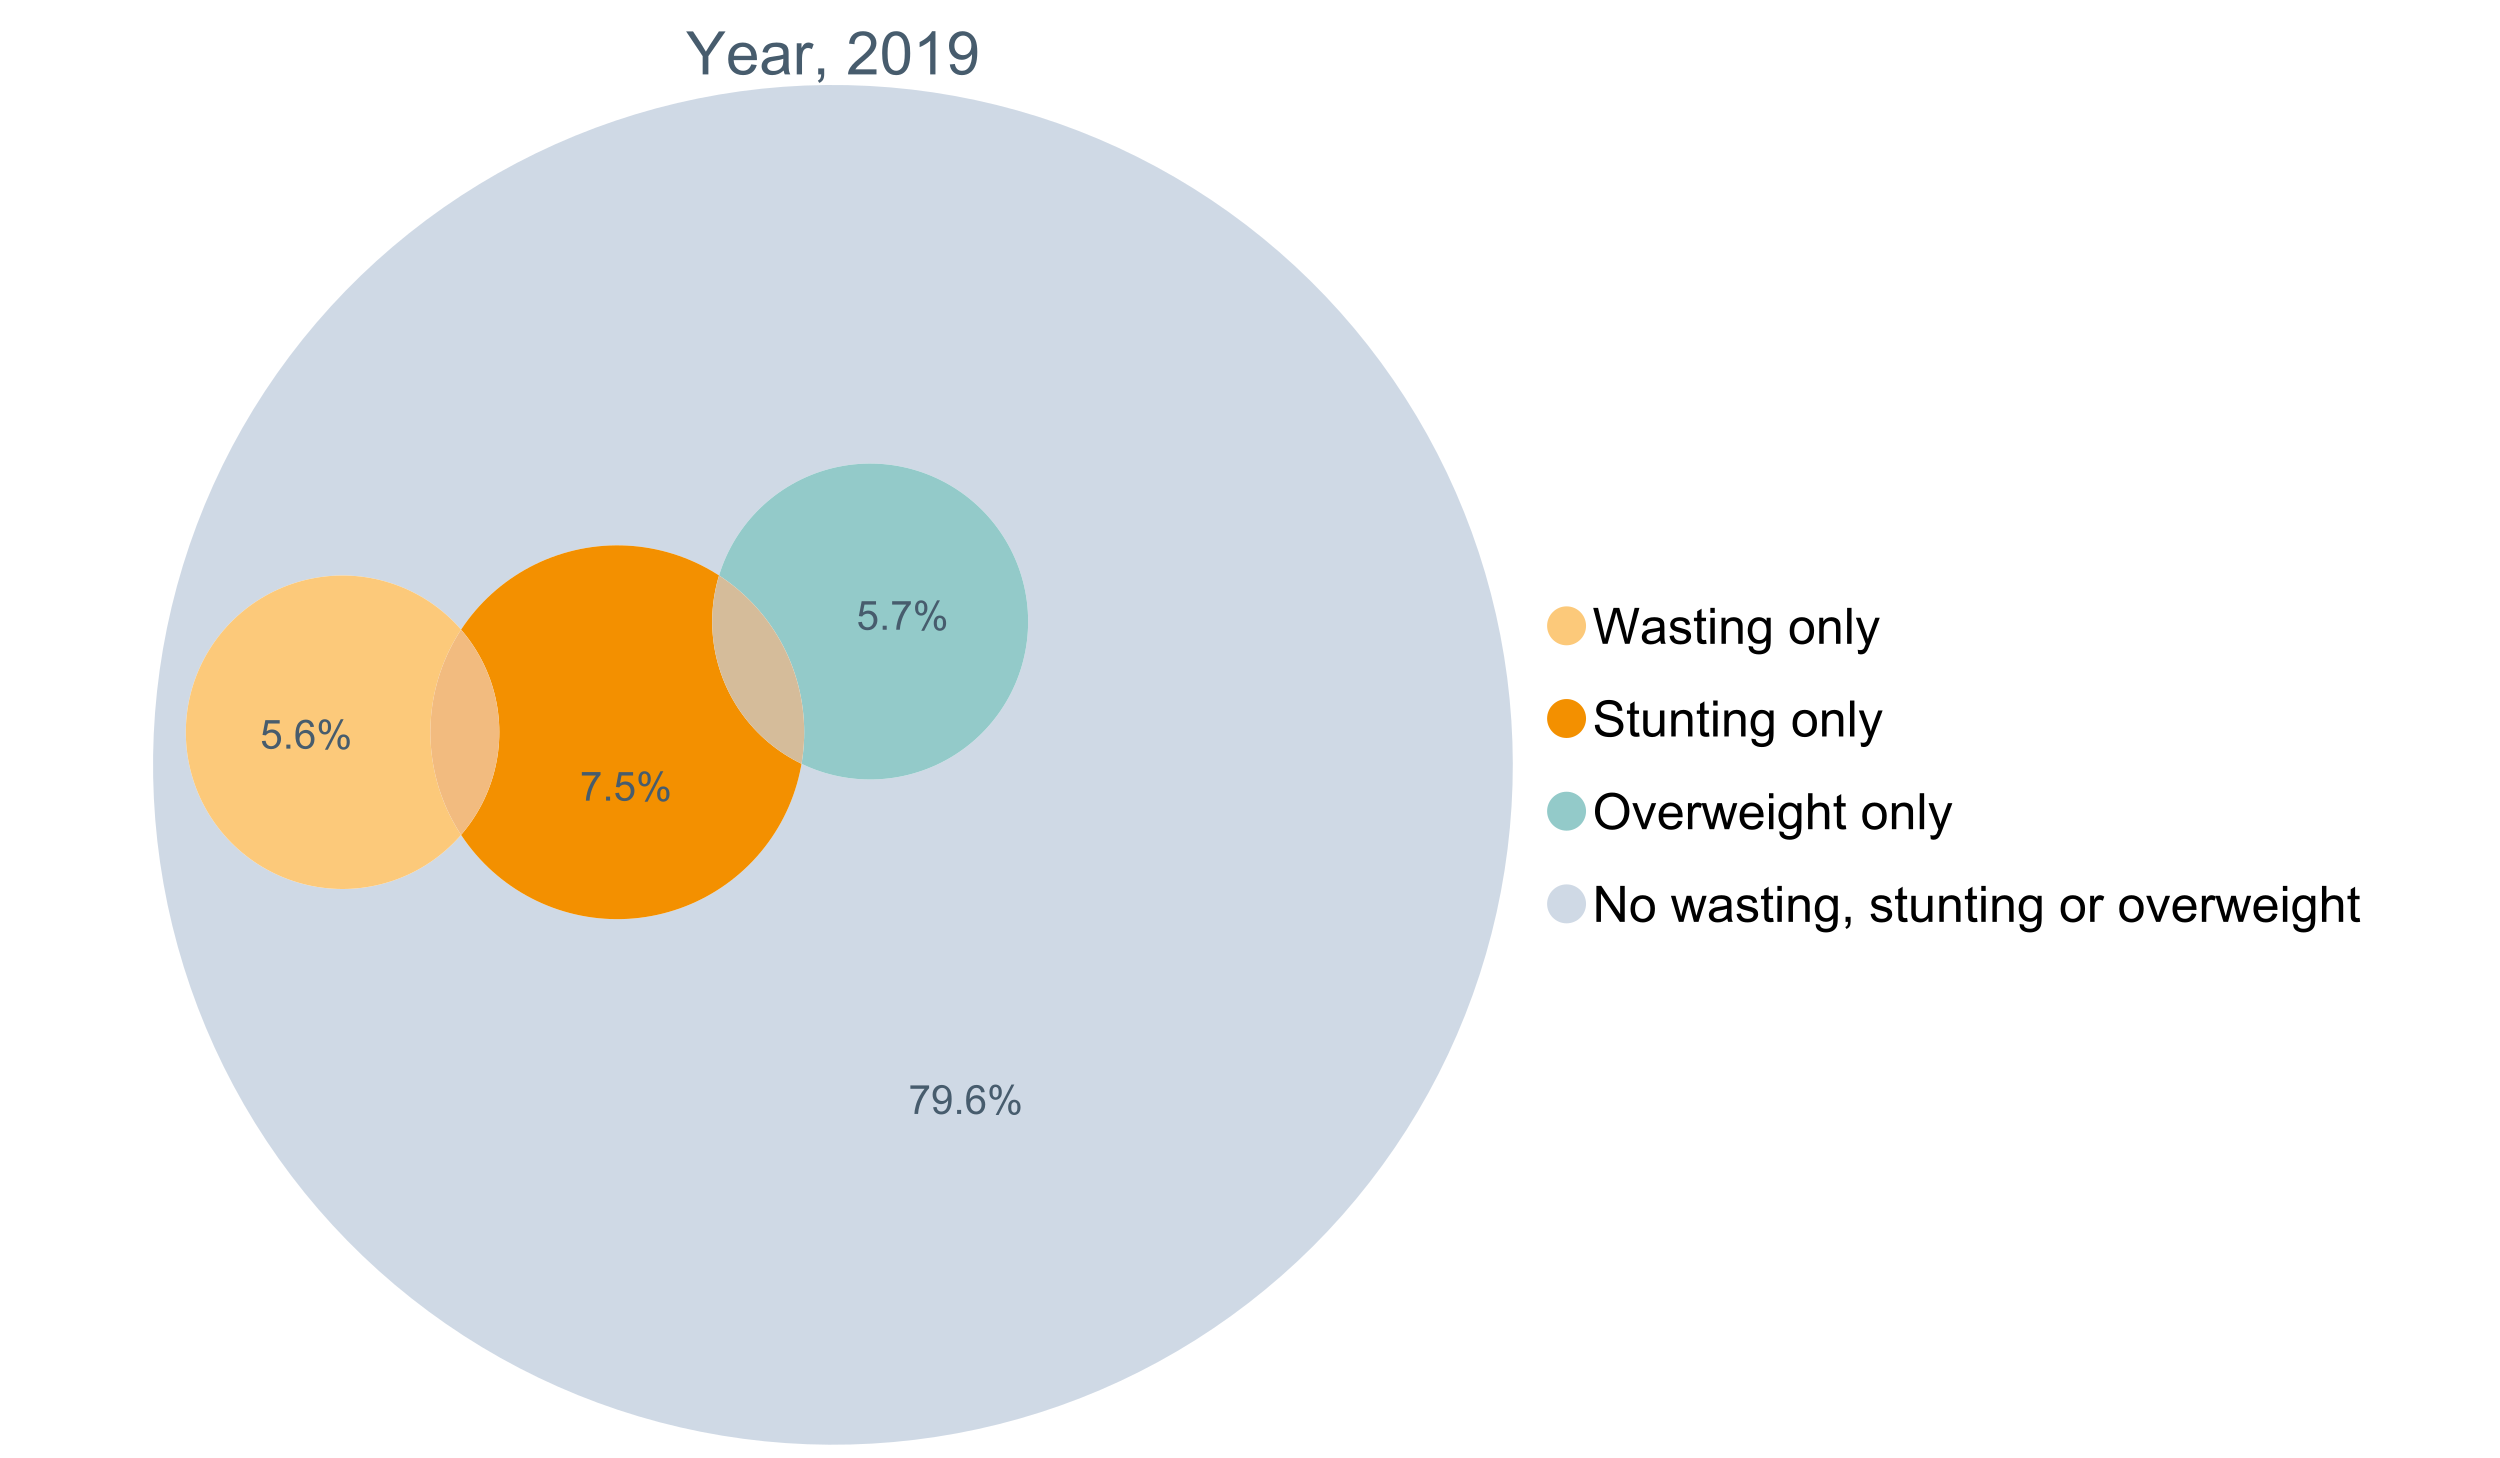 <?xml version="1.0" encoding="UTF-8"?>
<svg xmlns="http://www.w3.org/2000/svg" xmlns:xlink="http://www.w3.org/1999/xlink" width="1234.286pt" height="720pt" viewBox="0 0 1234.286 720" version="1.1">
<defs>
<g>
<symbol overflow="visible" id="glyph0-0">
<path style="stroke:none;" d="M 3.707 0 L 3.707 -18.543 L 18.543 -18.543 L 18.543 0 Z M 4.172 -0.465 L 18.078 -0.465 L 18.078 -18.078 L 4.172 -18.078 Z M 4.172 -0.465 "/>
</symbol>
<symbol overflow="visible" id="glyph0-1">
<path style="stroke:none;" d="M 8.27 0 L 8.27 -8.996 L 0.086 -21.234 L 3.504 -21.234 L 7.691 -14.832 C 8.461 -13.633 9.18 -12.438 9.852 -11.242 C 10.484 -12.348 11.258 -13.598 12.168 -14.992 L 16.281 -21.234 L 19.555 -21.234 L 11.082 -8.996 L 11.082 0 Z M 8.27 0 "/>
</symbol>
<symbol overflow="visible" id="glyph0-2">
<path style="stroke:none;" d="M 12.488 -4.953 L 15.18 -4.621 C 14.754 -3.043 13.969 -1.82 12.82 -0.953 C 11.672 -0.086 10.203 0.344 8.418 0.348 C 6.164 0.344 4.379 -0.344 3.062 -1.73 C 1.742 -3.113 1.082 -5.059 1.086 -7.562 C 1.082 -10.148 1.75 -12.156 3.086 -13.586 C 4.418 -15.012 6.145 -15.727 8.27 -15.73 C 10.324 -15.727 12.008 -15.027 13.312 -13.629 C 14.617 -12.23 15.27 -10.262 15.27 -7.723 C 15.27 -7.566 15.262 -7.332 15.254 -7.027 L 3.781 -7.027 C 3.875 -5.332 4.355 -4.039 5.215 -3.145 C 6.074 -2.242 7.145 -1.793 8.43 -1.797 C 9.383 -1.793 10.199 -2.043 10.879 -2.551 C 11.555 -3.051 12.09 -3.852 12.488 -4.953 Z M 3.926 -9.168 L 12.516 -9.168 C 12.398 -10.461 12.07 -11.434 11.531 -12.082 C 10.699 -13.082 9.621 -13.582 8.301 -13.586 C 7.102 -13.582 6.094 -13.18 5.277 -12.383 C 4.461 -11.578 4.012 -10.508 3.926 -9.168 Z M 3.926 -9.168 "/>
</symbol>
<symbol overflow="visible" id="glyph0-3">
<path style="stroke:none;" d="M 11.992 -1.898 C 11.027 -1.078 10.098 -0.496 9.207 -0.16 C 8.309 0.18 7.352 0.344 6.332 0.348 C 4.641 0.344 3.34 -0.066 2.434 -0.891 C 1.52 -1.715 1.066 -2.77 1.07 -4.055 C 1.066 -4.809 1.238 -5.496 1.586 -6.121 C 1.926 -6.742 2.375 -7.242 2.934 -7.617 C 3.484 -7.992 4.109 -8.277 4.809 -8.473 C 5.32 -8.605 6.094 -8.734 7.125 -8.867 C 9.23 -9.113 10.781 -9.414 11.777 -9.762 C 11.785 -10.121 11.789 -10.348 11.793 -10.445 C 11.789 -11.504 11.543 -12.25 11.051 -12.688 C 10.387 -13.273 9.395 -13.57 8.082 -13.574 C 6.852 -13.57 5.949 -13.355 5.367 -12.93 C 4.781 -12.496 4.348 -11.734 4.07 -10.648 L 1.52 -10.996 C 1.746 -12.086 2.129 -12.965 2.664 -13.637 C 3.191 -14.305 3.961 -14.824 4.969 -15.188 C 5.973 -15.547 7.137 -15.727 8.461 -15.73 C 9.773 -15.727 10.84 -15.57 11.66 -15.266 C 12.48 -14.953 13.082 -14.566 13.469 -14.102 C 13.855 -13.629 14.125 -13.039 14.281 -12.328 C 14.367 -11.883 14.414 -11.078 14.414 -9.922 L 14.414 -6.445 C 14.414 -4.02 14.469 -2.484 14.578 -1.844 C 14.688 -1.199 14.906 -0.586 15.238 0 L 12.516 0 C 12.242 -0.539 12.066 -1.172 11.992 -1.898 Z M 11.777 -7.723 C 10.828 -7.332 9.406 -7 7.52 -6.734 C 6.441 -6.578 5.684 -6.406 5.242 -6.215 C 4.797 -6.02 4.453 -5.738 4.215 -5.367 C 3.969 -4.992 3.848 -4.578 3.852 -4.129 C 3.848 -3.43 4.113 -2.852 4.641 -2.391 C 5.168 -1.926 5.938 -1.691 6.953 -1.695 C 7.957 -1.691 8.852 -1.91 9.633 -2.352 C 10.414 -2.789 10.988 -3.391 11.355 -4.156 C 11.637 -4.742 11.777 -5.613 11.777 -6.766 Z M 11.777 -7.723 "/>
</symbol>
<symbol overflow="visible" id="glyph0-4">
<path style="stroke:none;" d="M 1.926 0 L 1.926 -15.383 L 4.273 -15.383 L 4.273 -13.051 C 4.867 -14.137 5.422 -14.855 5.93 -15.207 C 6.438 -15.551 6.996 -15.727 7.605 -15.73 C 8.48 -15.727 9.371 -15.445 10.285 -14.891 L 9.387 -12.473 C 8.746 -12.848 8.109 -13.035 7.477 -13.039 C 6.906 -13.035 6.391 -12.863 5.938 -12.523 C 5.48 -12.176 5.16 -11.703 4.969 -11.098 C 4.68 -10.168 4.535 -9.152 4.535 -8.055 L 4.535 0 Z M 1.926 0 "/>
</symbol>
<symbol overflow="visible" id="glyph0-5">
<path style="stroke:none;" d="M 2.637 0 L 2.637 -2.969 L 5.605 -2.969 L 5.605 0 C 5.602 1.09 5.406 1.969 5.023 2.641 C 4.633 3.309 4.023 3.828 3.188 4.199 L 2.461 3.086 C 3.012 2.84 3.418 2.484 3.68 2.02 C 3.938 1.547 4.082 0.875 4.113 0 Z M 2.637 0 "/>
</symbol>
<symbol overflow="visible" id="glyph0-6">
<path style="stroke:none;" d=""/>
</symbol>
<symbol overflow="visible" id="glyph0-7">
<path style="stroke:none;" d="M 14.934 -2.508 L 14.934 0 L 0.898 0 C 0.875 -0.625 0.977 -1.227 1.203 -1.812 C 1.555 -2.766 2.129 -3.707 2.918 -4.637 C 3.703 -5.559 4.84 -6.633 6.332 -7.852 C 8.637 -9.742 10.195 -11.238 11.008 -12.348 C 11.816 -13.449 12.223 -14.496 12.227 -15.484 C 12.223 -16.516 11.852 -17.387 11.117 -18.098 C 10.375 -18.805 9.414 -19.16 8.227 -19.164 C 6.969 -19.16 5.965 -18.785 5.215 -18.035 C 4.461 -17.281 4.078 -16.238 4.07 -14.906 L 1.391 -15.18 C 1.57 -17.176 2.262 -18.699 3.461 -19.75 C 4.656 -20.797 6.266 -21.32 8.285 -21.324 C 10.324 -21.32 11.938 -20.758 13.125 -19.629 C 14.312 -18.496 14.906 -17.094 14.906 -15.426 C 14.906 -14.574 14.73 -13.738 14.383 -12.922 C 14.035 -12.098 13.457 -11.234 12.652 -10.328 C 11.844 -9.418 10.504 -8.172 8.633 -6.59 C 7.062 -5.273 6.059 -4.383 5.617 -3.918 C 5.172 -3.445 4.805 -2.977 4.52 -2.508 Z M 14.934 -2.508 "/>
</symbol>
<symbol overflow="visible" id="glyph0-8">
<path style="stroke:none;" d="M 1.23 -10.473 C 1.23 -12.98 1.488 -15.004 2.004 -16.535 C 2.52 -18.066 3.285 -19.246 4.309 -20.078 C 5.324 -20.906 6.609 -21.32 8.156 -21.324 C 9.293 -21.32 10.289 -21.09 11.152 -20.633 C 12.008 -20.172 12.719 -19.512 13.281 -18.648 C 13.84 -17.785 14.281 -16.734 14.602 -15.492 C 14.918 -14.25 15.074 -12.574 15.078 -10.473 C 15.074 -7.977 14.82 -5.965 14.309 -4.438 C 13.797 -2.906 13.031 -1.727 12.016 -0.891 C 10.996 -0.055 9.711 0.363 8.156 0.363 C 6.109 0.363 4.5 -0.371 3.332 -1.84 C 1.93 -3.605 1.23 -6.48 1.23 -10.473 Z M 3.91 -10.473 C 3.906 -6.98 4.316 -4.66 5.133 -3.512 C 5.949 -2.355 6.957 -1.781 8.156 -1.781 C 9.352 -1.781 10.355 -2.359 11.176 -3.52 C 11.988 -4.676 12.398 -6.992 12.398 -10.473 C 12.398 -13.965 11.988 -16.289 11.176 -17.441 C 10.355 -18.586 9.34 -19.16 8.125 -19.164 C 6.926 -19.16 5.969 -18.652 5.258 -17.645 C 4.355 -16.348 3.906 -13.957 3.91 -10.473 Z M 3.91 -10.473 "/>
</symbol>
<symbol overflow="visible" id="glyph0-9">
<path style="stroke:none;" d="M 11.051 0 L 8.445 0 L 8.445 -16.613 C 7.812 -16.012 6.988 -15.414 5.973 -14.82 C 4.949 -14.219 4.035 -13.77 3.23 -13.473 L 3.23 -15.992 C 4.684 -16.672 5.961 -17.504 7.055 -18.48 C 8.145 -19.457 8.914 -20.402 9.371 -21.324 L 11.051 -21.324 Z M 11.051 0 "/>
</symbol>
<symbol overflow="visible" id="glyph0-10">
<path style="stroke:none;" d="M 1.621 -4.91 L 4.129 -5.141 C 4.336 -3.961 4.742 -3.109 5.344 -2.578 C 5.941 -2.047 6.707 -1.781 7.648 -1.781 C 8.445 -1.781 9.148 -1.965 9.754 -2.332 C 10.355 -2.699 10.852 -3.188 11.238 -3.801 C 11.625 -4.414 11.949 -5.242 12.211 -6.285 C 12.469 -7.328 12.598 -8.391 12.602 -9.473 C 12.598 -9.586 12.594 -9.762 12.59 -9.996 C 12.062 -9.164 11.348 -8.488 10.449 -7.973 C 9.543 -7.453 8.566 -7.195 7.52 -7.199 C 5.758 -7.195 4.27 -7.832 3.055 -9.109 C 1.836 -10.383 1.23 -12.062 1.23 -14.152 C 1.23 -16.301 1.863 -18.035 3.133 -19.352 C 4.402 -20.664 5.996 -21.32 7.91 -21.324 C 9.289 -21.32 10.551 -20.949 11.695 -20.207 C 12.84 -19.461 13.707 -18.402 14.305 -17.027 C 14.895 -15.652 15.191 -13.66 15.195 -11.051 C 15.191 -8.336 14.898 -6.176 14.312 -4.57 C 13.723 -2.961 12.848 -1.734 11.684 -0.898 C 10.52 -0.055 9.152 0.363 7.59 0.363 C 5.926 0.363 4.57 -0.098 3.52 -1.02 C 2.465 -1.941 1.832 -3.238 1.621 -4.91 Z M 12.297 -14.281 C 12.293 -15.773 11.895 -16.961 11.102 -17.844 C 10.301 -18.719 9.344 -19.16 8.227 -19.164 C 7.066 -19.16 6.055 -18.688 5.199 -17.742 C 4.336 -16.797 3.906 -15.57 3.91 -14.066 C 3.906 -12.711 4.316 -11.613 5.133 -10.77 C 5.949 -9.926 6.957 -9.504 8.156 -9.504 C 9.359 -9.504 10.348 -9.926 11.129 -10.77 C 11.902 -11.613 12.293 -12.781 12.297 -14.281 Z M 12.297 -14.281 "/>
</symbol>
<symbol overflow="visible" id="glyph1-0">
<path style="stroke:none;" d="M 3.102 0 L 3.102 -15.504 L 15.504 -15.504 L 15.504 0 Z M 3.488 -0.387 L 15.117 -0.387 L 15.117 -15.117 L 3.488 -15.117 Z M 3.488 -0.387 "/>
</symbol>
<symbol overflow="visible" id="glyph1-1">
<path style="stroke:none;" d="M 5.016 0 L 0.305 -17.758 L 2.715 -17.758 L 5.414 -6.117 C 5.703 -4.898 5.953 -3.688 6.164 -2.484 C 6.617 -4.379 6.883 -5.473 6.965 -5.766 L 10.344 -17.758 L 13.18 -17.758 L 15.723 -8.77 C 16.355 -6.539 16.816 -4.445 17.102 -2.484 C 17.324 -3.605 17.621 -4.891 17.988 -6.348 L 20.773 -17.758 L 23.133 -17.758 L 18.266 0 L 16 0 L 12.258 -13.527 C 11.941 -14.656 11.754 -15.352 11.699 -15.613 C 11.512 -14.797 11.34 -14.102 11.18 -13.527 L 7.414 0 Z M 5.016 0 "/>
</symbol>
<symbol overflow="visible" id="glyph1-2">
<path style="stroke:none;" d="M 10.027 -1.586 C 9.215 -0.898 8.438 -0.414 7.695 -0.133 C 6.945 0.148 6.145 0.285 5.293 0.289 C 3.875 0.285 2.789 -0.055 2.031 -0.746 C 1.27 -1.434 0.891 -2.316 0.895 -3.391 C 0.891 -4.02 1.035 -4.594 1.324 -5.117 C 1.613 -5.633 1.988 -6.051 2.453 -6.371 C 2.914 -6.684 3.438 -6.922 4.02 -7.086 C 4.449 -7.195 5.094 -7.305 5.961 -7.414 C 7.715 -7.617 9.012 -7.867 9.848 -8.164 C 9.852 -8.461 9.855 -8.652 9.859 -8.734 C 9.855 -9.621 9.648 -10.246 9.242 -10.609 C 8.68 -11.098 7.852 -11.344 6.758 -11.348 C 5.727 -11.344 4.969 -11.164 4.484 -10.809 C 3.992 -10.445 3.633 -9.809 3.402 -8.902 L 1.273 -9.191 C 1.461 -10.102 1.781 -10.84 2.227 -11.402 C 2.672 -11.965 3.312 -12.395 4.152 -12.699 C 4.992 -12.996 5.965 -13.148 7.074 -13.152 C 8.168 -13.148 9.062 -13.02 9.75 -12.766 C 10.438 -12.504 10.941 -12.18 11.266 -11.789 C 11.586 -11.398 11.812 -10.902 11.941 -10.309 C 12.012 -9.934 12.047 -9.266 12.051 -8.297 L 12.051 -5.391 C 12.047 -3.363 12.094 -2.078 12.191 -1.543 C 12.281 -1.004 12.465 -0.492 12.742 0 L 10.465 0 C 10.238 -0.453 10.09 -0.98 10.027 -1.586 Z M 9.848 -6.457 C 9.055 -6.133 7.867 -5.855 6.285 -5.633 C 5.387 -5.5 4.754 -5.355 4.383 -5.195 C 4.012 -5.031 3.723 -4.793 3.523 -4.484 C 3.32 -4.172 3.223 -3.828 3.223 -3.453 C 3.223 -2.867 3.441 -2.383 3.883 -1.996 C 4.32 -1.609 4.965 -1.418 5.812 -1.418 C 6.652 -1.418 7.398 -1.602 8.055 -1.969 C 8.707 -2.336 9.188 -2.836 9.496 -3.477 C 9.727 -3.965 9.844 -4.691 9.848 -5.656 Z M 9.848 -6.457 "/>
</symbol>
<symbol overflow="visible" id="glyph1-3">
<path style="stroke:none;" d="M 0.762 -3.84 L 2.918 -4.18 C 3.039 -3.312 3.375 -2.652 3.93 -2.191 C 4.48 -1.73 5.254 -1.5 6.25 -1.5 C 7.246 -1.5 7.988 -1.703 8.477 -2.113 C 8.961 -2.52 9.203 -3 9.207 -3.551 C 9.203 -4.043 8.988 -4.43 8.562 -4.711 C 8.258 -4.906 7.516 -5.152 6.336 -5.449 C 4.734 -5.852 3.625 -6.199 3.008 -6.496 C 2.387 -6.789 1.918 -7.199 1.602 -7.723 C 1.281 -8.242 1.125 -8.816 1.125 -9.449 C 1.125 -10.02 1.254 -10.551 1.52 -11.039 C 1.777 -11.527 2.137 -11.934 2.594 -12.258 C 2.93 -12.508 3.391 -12.719 3.977 -12.891 C 4.559 -13.062 5.188 -13.148 5.863 -13.152 C 6.867 -13.148 7.754 -13.004 8.52 -12.715 C 9.281 -12.426 9.844 -12.031 10.207 -11.535 C 10.57 -11.039 10.82 -10.375 10.961 -9.543 L 8.828 -9.254 C 8.73 -9.91 8.449 -10.426 7.988 -10.801 C 7.52 -11.168 6.863 -11.355 6.02 -11.359 C 5.016 -11.355 4.301 -11.191 3.875 -10.863 C 3.445 -10.531 3.234 -10.145 3.234 -9.703 C 3.234 -9.418 3.32 -9.16 3.5 -8.938 C 3.672 -8.699 3.953 -8.508 4.336 -8.355 C 4.555 -8.273 5.195 -8.086 6.262 -7.801 C 7.801 -7.387 8.875 -7.051 9.488 -6.789 C 10.094 -6.523 10.574 -6.141 10.922 -5.645 C 11.27 -5.141 11.441 -4.52 11.445 -3.777 C 11.441 -3.047 11.23 -2.363 10.809 -1.723 C 10.383 -1.082 9.773 -0.586 8.977 -0.234 C 8.176 0.113 7.27 0.285 6.262 0.289 C 4.586 0.285 3.312 -0.059 2.438 -0.75 C 1.562 -1.445 1.004 -2.473 0.762 -3.84 Z M 0.762 -3.84 "/>
</symbol>
<symbol overflow="visible" id="glyph1-4">
<path style="stroke:none;" d="M 6.395 -1.949 L 6.711 -0.023 C 6.094 0.102 5.547 0.164 5.062 0.168 C 4.27 0.164 3.652 0.043 3.219 -0.207 C 2.781 -0.453 2.477 -0.781 2.301 -1.191 C 2.121 -1.598 2.031 -2.457 2.035 -3.766 L 2.035 -11.168 L 0.438 -11.168 L 0.438 -12.863 L 2.035 -12.863 L 2.035 -16.047 L 4.203 -17.355 L 4.203 -12.863 L 6.395 -12.863 L 6.395 -11.168 L 4.203 -11.168 L 4.203 -3.645 C 4.199 -3.023 4.238 -2.621 4.316 -2.445 C 4.391 -2.266 4.516 -2.125 4.691 -2.023 C 4.863 -1.914 5.113 -1.863 5.438 -1.867 C 5.68 -1.863 5.996 -1.891 6.395 -1.949 Z M 6.395 -1.949 "/>
</symbol>
<symbol overflow="visible" id="glyph1-5">
<path style="stroke:none;" d="M 1.648 -15.25 L 1.648 -17.758 L 3.828 -17.758 L 3.828 -15.25 Z M 1.648 0 L 1.648 -12.863 L 3.828 -12.863 L 3.828 0 Z M 1.648 0 "/>
</symbol>
<symbol overflow="visible" id="glyph1-6">
<path style="stroke:none;" d="M 1.637 0 L 1.637 -12.863 L 3.598 -12.863 L 3.598 -11.035 C 4.543 -12.441 5.906 -13.148 7.691 -13.152 C 8.465 -13.148 9.176 -13.008 9.828 -12.734 C 10.477 -12.453 10.965 -12.09 11.289 -11.637 C 11.609 -11.184 11.836 -10.645 11.965 -10.027 C 12.043 -9.621 12.082 -8.918 12.086 -7.91 L 12.086 0 L 9.906 0 L 9.906 -7.824 C 9.902 -8.707 9.816 -9.371 9.652 -9.816 C 9.48 -10.254 9.18 -10.605 8.75 -10.871 C 8.312 -11.129 7.809 -11.262 7.23 -11.266 C 6.301 -11.262 5.5 -10.965 4.828 -10.379 C 4.152 -9.785 3.812 -8.668 3.816 -7.023 L 3.816 0 Z M 1.637 0 "/>
</symbol>
<symbol overflow="visible" id="glyph1-7">
<path style="stroke:none;" d="M 1.234 1.066 L 3.355 1.379 C 3.441 2.031 3.688 2.508 4.094 2.809 C 4.633 3.207 5.371 3.41 6.309 3.414 C 7.316 3.41 8.098 3.207 8.648 2.809 C 9.195 2.402 9.566 1.84 9.762 1.113 C 9.875 0.668 9.926 -0.262 9.918 -1.684 C 8.965 -0.559 7.777 0 6.359 0 C 4.586 0 3.219 -0.637 2.254 -1.914 C 1.281 -3.188 0.797 -4.719 0.801 -6.504 C 0.797 -7.73 1.02 -8.859 1.465 -9.898 C 1.91 -10.934 2.555 -11.738 3.398 -12.305 C 4.242 -12.867 5.23 -13.148 6.371 -13.152 C 7.887 -13.148 9.141 -12.535 10.125 -11.312 L 10.125 -12.863 L 12.137 -12.863 L 12.137 -1.742 C 12.133 0.258 11.93 1.672 11.523 2.512 C 11.113 3.344 10.469 4.004 9.586 4.492 C 8.703 4.973 7.613 5.215 6.324 5.219 C 4.785 5.215 3.547 4.871 2.602 4.184 C 1.656 3.492 1.199 2.453 1.234 1.066 Z M 3.039 -6.66 C 3.035 -4.969 3.371 -3.738 4.043 -2.965 C 4.715 -2.191 5.555 -1.805 6.566 -1.805 C 7.562 -1.805 8.402 -2.188 9.082 -2.961 C 9.762 -3.727 10.102 -4.938 10.102 -6.59 C 10.102 -8.16 9.75 -9.348 9.055 -10.148 C 8.352 -10.945 7.512 -11.344 6.527 -11.348 C 5.559 -11.344 4.734 -10.949 4.055 -10.168 C 3.375 -9.379 3.035 -8.211 3.039 -6.66 Z M 3.039 -6.66 "/>
</symbol>
<symbol overflow="visible" id="glyph1-8">
<path style="stroke:none;" d=""/>
</symbol>
<symbol overflow="visible" id="glyph1-9">
<path style="stroke:none;" d="M 0.824 -6.43 C 0.82 -8.809 1.48 -10.574 2.809 -11.723 C 3.91 -12.672 5.262 -13.148 6.855 -13.152 C 8.621 -13.148 10.066 -12.57 11.191 -11.414 C 12.312 -10.254 12.871 -8.652 12.875 -6.613 C 12.871 -4.953 12.625 -3.652 12.129 -2.707 C 11.633 -1.758 10.91 -1.02 9.961 -0.496 C 9.012 0.027 7.977 0.285 6.855 0.289 C 5.055 0.285 3.598 -0.289 2.488 -1.441 C 1.375 -2.594 0.82 -4.254 0.824 -6.43 Z M 3.062 -6.43 C 3.059 -4.781 3.418 -3.551 4.141 -2.73 C 4.855 -1.91 5.762 -1.5 6.855 -1.5 C 7.934 -1.5 8.832 -1.91 9.555 -2.734 C 10.27 -3.559 10.629 -4.816 10.633 -6.504 C 10.629 -8.094 10.266 -9.297 9.547 -10.117 C 8.82 -10.934 7.926 -11.344 6.855 -11.348 C 5.762 -11.344 4.855 -10.938 4.141 -10.125 C 3.418 -9.309 3.059 -8.074 3.062 -6.43 Z M 3.062 -6.43 "/>
</symbol>
<symbol overflow="visible" id="glyph1-10">
<path style="stroke:none;" d="M 1.586 0 L 1.586 -17.758 L 3.766 -17.758 L 3.766 0 Z M 1.586 0 "/>
</symbol>
<symbol overflow="visible" id="glyph1-11">
<path style="stroke:none;" d="M 1.539 4.953 L 1.297 2.906 C 1.77 3.035 2.188 3.098 2.543 3.102 C 3.027 3.098 3.414 3.02 3.703 2.859 C 3.992 2.695 4.23 2.469 4.422 2.18 C 4.555 1.961 4.777 1.418 5.086 0.559 C 5.125 0.434 5.188 0.258 5.281 0.023 L 0.398 -12.863 L 2.75 -12.863 L 5.426 -5.414 C 5.77 -4.469 6.078 -3.473 6.359 -2.434 C 6.605 -3.434 6.906 -4.414 7.254 -5.367 L 10.004 -12.863 L 12.184 -12.863 L 7.293 0.219 C 6.766 1.625 6.355 2.598 6.066 3.137 C 5.676 3.852 5.234 4.379 4.734 4.715 C 4.234 5.047 3.637 5.215 2.941 5.219 C 2.52 5.215 2.051 5.125 1.539 4.953 Z M 1.539 4.953 "/>
</symbol>
<symbol overflow="visible" id="glyph1-12">
<path style="stroke:none;" d="M 1.113 -5.703 L 3.332 -5.898 C 3.434 -5.008 3.676 -4.277 4.062 -3.711 C 4.445 -3.141 5.043 -2.684 5.852 -2.332 C 6.656 -1.98 7.562 -1.805 8.574 -1.805 C 9.465 -1.805 10.258 -1.938 10.949 -2.203 C 11.633 -2.469 12.145 -2.832 12.48 -3.301 C 12.816 -3.762 12.984 -4.27 12.984 -4.82 C 12.984 -5.375 12.82 -5.859 12.5 -6.277 C 12.172 -6.691 11.641 -7.043 10.902 -7.328 C 10.422 -7.512 9.367 -7.801 7.738 -8.191 C 6.105 -8.582 4.965 -8.949 4.312 -9.301 C 3.461 -9.742 2.828 -10.293 2.414 -10.953 C 2 -11.609 1.793 -12.348 1.793 -13.164 C 1.793 -14.059 2.047 -14.898 2.555 -15.68 C 3.062 -16.457 3.805 -17.047 4.785 -17.453 C 5.758 -17.855 6.844 -18.059 8.043 -18.059 C 9.355 -18.059 10.516 -17.844 11.523 -17.422 C 12.527 -16.996 13.301 -16.375 13.844 -15.551 C 14.383 -14.727 14.672 -13.793 14.715 -12.754 L 12.465 -12.586 C 12.34 -13.707 11.93 -14.555 11.234 -15.129 C 10.531 -15.699 9.5 -15.984 8.141 -15.988 C 6.715 -15.984 5.68 -15.723 5.031 -15.207 C 4.379 -14.684 4.055 -14.059 4.059 -13.324 C 4.055 -12.684 4.285 -12.156 4.746 -11.75 C 5.199 -11.336 6.379 -10.914 8.289 -10.484 C 10.199 -10.047 11.512 -9.672 12.223 -9.352 C 13.254 -8.875 14.016 -8.27 14.508 -7.539 C 15 -6.809 15.246 -5.969 15.25 -5.016 C 15.246 -4.07 14.977 -3.18 14.438 -2.344 C 13.895 -1.508 13.117 -0.855 12.105 -0.391 C 11.09 0.074 9.949 0.305 8.684 0.305 C 7.074 0.305 5.727 0.07 4.645 -0.398 C 3.555 -0.867 2.703 -1.57 2.09 -2.512 C 1.469 -3.453 1.145 -4.516 1.113 -5.703 Z M 1.113 -5.703 "/>
</symbol>
<symbol overflow="visible" id="glyph1-13">
<path style="stroke:none;" d="M 10.066 0 L 10.066 -1.891 C 9.062 -0.438 7.699 0.285 5.984 0.289 C 5.219 0.285 4.512 0.145 3.855 -0.145 C 3.199 -0.434 2.711 -0.801 2.391 -1.242 C 2.07 -1.68 1.844 -2.219 1.719 -2.859 C 1.625 -3.285 1.582 -3.961 1.586 -4.895 L 1.586 -12.863 L 3.766 -12.863 L 3.766 -5.73 C 3.762 -4.59 3.805 -3.82 3.898 -3.426 C 4.031 -2.852 4.324 -2.402 4.77 -2.074 C 5.215 -1.746 5.762 -1.582 6.418 -1.586 C 7.07 -1.582 7.688 -1.75 8.262 -2.09 C 8.832 -2.422 9.234 -2.879 9.477 -3.457 C 9.711 -4.035 9.832 -4.871 9.836 -5.973 L 9.836 -12.863 L 12.016 -12.863 L 12.016 0 Z M 10.066 0 "/>
</symbol>
<symbol overflow="visible" id="glyph1-14">
<path style="stroke:none;" d="M 1.199 -8.648 C 1.195 -11.594 1.984 -13.898 3.57 -15.57 C 5.148 -17.234 7.195 -18.07 9.703 -18.07 C 11.34 -18.07 12.816 -17.676 14.133 -16.895 C 15.449 -16.109 16.453 -15.02 17.145 -13.621 C 17.832 -12.219 18.176 -10.629 18.18 -8.855 C 18.176 -7.051 17.812 -5.441 17.09 -4.02 C 16.359 -2.598 15.328 -1.52 14 -0.793 C 12.664 -0.059 11.23 0.305 9.691 0.305 C 8.02 0.305 6.523 -0.098 5.207 -0.906 C 3.891 -1.715 2.895 -2.816 2.215 -4.215 C 1.535 -5.605 1.195 -7.086 1.199 -8.648 Z M 3.621 -8.613 C 3.621 -6.473 4.195 -4.785 5.348 -3.555 C 6.496 -2.32 7.938 -1.703 9.676 -1.707 C 11.441 -1.703 12.898 -2.324 14.043 -3.57 C 15.184 -4.812 15.754 -6.578 15.758 -8.867 C 15.754 -10.309 15.512 -11.57 15.023 -12.652 C 14.535 -13.727 13.82 -14.562 12.879 -15.156 C 11.938 -15.746 10.883 -16.043 9.715 -16.047 C 8.051 -16.043 6.617 -15.473 5.418 -14.332 C 4.219 -13.191 3.621 -11.285 3.621 -8.613 Z M 3.621 -8.613 "/>
</symbol>
<symbol overflow="visible" id="glyph1-15">
<path style="stroke:none;" d="M 5.207 0 L 0.316 -12.863 L 2.617 -12.863 L 5.379 -5.16 C 5.676 -4.328 5.949 -3.465 6.203 -2.566 C 6.395 -3.246 6.664 -4.062 7.012 -5.016 L 9.871 -12.863 L 12.113 -12.863 L 7.242 0 Z M 5.207 0 "/>
</symbol>
<symbol overflow="visible" id="glyph1-16">
<path style="stroke:none;" d="M 10.441 -4.141 L 12.695 -3.863 C 12.336 -2.543 11.676 -1.523 10.719 -0.801 C 9.754 -0.074 8.527 0.285 7.039 0.289 C 5.152 0.285 3.66 -0.289 2.562 -1.445 C 1.457 -2.602 0.906 -4.227 0.91 -6.324 C 0.906 -8.484 1.465 -10.164 2.578 -11.359 C 3.691 -12.551 5.137 -13.148 6.914 -13.152 C 8.633 -13.148 10.035 -12.562 11.129 -11.395 C 12.215 -10.223 12.762 -8.578 12.766 -6.457 C 12.762 -6.324 12.758 -6.129 12.754 -5.875 L 3.16 -5.875 C 3.238 -4.457 3.641 -3.375 4.359 -2.625 C 5.078 -1.875 5.973 -1.5 7.051 -1.5 C 7.848 -1.5 8.531 -1.707 9.098 -2.129 C 9.66 -2.547 10.109 -3.219 10.441 -4.141 Z M 3.281 -7.668 L 10.465 -7.668 C 10.367 -8.746 10.09 -9.559 9.641 -10.102 C 8.941 -10.938 8.043 -11.355 6.941 -11.359 C 5.938 -11.355 5.094 -11.02 4.414 -10.355 C 3.727 -9.684 3.352 -8.789 3.281 -7.668 Z M 3.281 -7.668 "/>
</symbol>
<symbol overflow="visible" id="glyph1-17">
<path style="stroke:none;" d="M 1.609 0 L 1.609 -12.863 L 3.574 -12.863 L 3.574 -10.914 C 4.074 -11.824 4.535 -12.426 4.961 -12.715 C 5.383 -13.004 5.848 -13.148 6.359 -13.152 C 7.09 -13.148 7.836 -12.914 8.598 -12.453 L 7.848 -10.43 C 7.312 -10.742 6.781 -10.898 6.25 -10.902 C 5.77 -10.898 5.34 -10.754 4.965 -10.469 C 4.582 -10.18 4.312 -9.781 4.156 -9.277 C 3.91 -8.496 3.789 -7.648 3.793 -6.734 L 3.793 0 Z M 1.609 0 "/>
</symbol>
<symbol overflow="visible" id="glyph1-18">
<path style="stroke:none;" d="M 4.008 0 L 0.074 -12.863 L 2.324 -12.863 L 4.371 -5.438 L 5.137 -2.676 C 5.164 -2.812 5.387 -3.695 5.801 -5.328 L 7.848 -12.863 L 10.09 -12.863 L 12.016 -5.402 L 12.656 -2.941 L 13.395 -5.426 L 15.602 -12.863 L 17.719 -12.863 L 13.699 0 L 11.434 0 L 9.387 -7.703 L 8.891 -9.895 L 6.285 0 Z M 4.008 0 "/>
</symbol>
<symbol overflow="visible" id="glyph1-19">
<path style="stroke:none;" d="M 1.637 0 L 1.637 -17.758 L 3.816 -17.758 L 3.816 -11.387 C 4.828 -12.559 6.113 -13.148 7.668 -13.152 C 8.617 -13.148 9.445 -12.961 10.148 -12.59 C 10.852 -12.211 11.352 -11.691 11.656 -11.031 C 11.957 -10.367 12.109 -9.406 12.113 -8.152 L 12.113 0 L 9.934 0 L 9.934 -8.152 C 9.93 -9.238 9.695 -10.031 9.223 -10.531 C 8.75 -11.023 8.082 -11.273 7.219 -11.277 C 6.57 -11.273 5.961 -11.105 5.395 -10.773 C 4.824 -10.434 4.418 -9.98 4.18 -9.41 C 3.934 -8.836 3.812 -8.043 3.816 -7.039 L 3.816 0 Z M 1.637 0 "/>
</symbol>
<symbol overflow="visible" id="glyph1-20">
<path style="stroke:none;" d="M 1.891 0 L 1.891 -17.758 L 4.301 -17.758 L 13.625 -3.816 L 13.625 -17.758 L 15.879 -17.758 L 15.879 0 L 13.469 0 L 4.141 -13.953 L 4.141 0 Z M 1.891 0 "/>
</symbol>
<symbol overflow="visible" id="glyph1-21">
<path style="stroke:none;" d="M 2.203 0 L 2.203 -2.484 L 4.688 -2.484 L 4.688 0 C 4.688 0.91 4.523 1.645 4.203 2.207 C 3.875 2.766 3.363 3.199 2.664 3.512 L 2.059 2.578 C 2.516 2.375 2.855 2.078 3.074 1.688 C 3.289 1.297 3.41 0.734 3.441 0 Z M 2.203 0 "/>
</symbol>
<symbol overflow="visible" id="glyph2-0">
<path style="stroke:none;" d="M 2.492 0 L 2.492 -12.465 L 12.465 -12.465 L 12.465 0 Z M 2.805 -0.312 L 12.152 -0.312 L 12.152 -12.152 L 2.805 -12.152 Z M 2.805 -0.312 "/>
</symbol>
<symbol overflow="visible" id="glyph2-1">
<path style="stroke:none;" d="M 0.945 -12.406 L 0.945 -14.09 L 10.188 -14.09 L 10.188 -12.727 C 9.277 -11.758 8.375 -10.473 7.484 -8.871 C 6.586 -7.266 5.898 -5.617 5.414 -3.926 C 5.062 -2.73 4.836 -1.422 4.742 0 L 2.941 0 C 2.957 -1.121 3.176 -2.477 3.602 -4.07 C 4.02 -5.66 4.625 -7.195 5.418 -8.672 C 6.203 -10.148 7.043 -11.391 7.938 -12.406 Z M 0.945 -12.406 "/>
</symbol>
<symbol overflow="visible" id="glyph2-2">
<path style="stroke:none;" d="M 1.09 -3.301 L 2.777 -3.457 C 2.918 -2.664 3.188 -2.09 3.594 -1.734 C 3.992 -1.375 4.508 -1.195 5.141 -1.199 C 5.676 -1.195 6.148 -1.316 6.559 -1.566 C 6.961 -1.809 7.293 -2.141 7.555 -2.555 C 7.812 -2.969 8.031 -3.523 8.207 -4.227 C 8.383 -4.922 8.473 -5.637 8.473 -6.367 C 8.473 -6.441 8.469 -6.559 8.461 -6.719 C 8.109 -6.16 7.629 -5.707 7.027 -5.359 C 6.418 -5.012 5.762 -4.84 5.055 -4.84 C 3.871 -4.84 2.871 -5.266 2.055 -6.125 C 1.234 -6.977 0.824 -8.109 0.828 -9.516 C 0.824 -10.961 1.254 -12.125 2.109 -13.012 C 2.961 -13.891 4.027 -14.332 5.316 -14.336 C 6.242 -14.332 7.094 -14.082 7.863 -13.586 C 8.633 -13.082 9.215 -12.367 9.617 -11.445 C 10.012 -10.516 10.211 -9.18 10.215 -7.43 C 10.211 -5.605 10.016 -4.152 9.621 -3.07 C 9.223 -1.988 8.633 -1.164 7.852 -0.602 C 7.07 -0.039 6.152 0.238 5.102 0.242 C 3.984 0.238 3.074 -0.066 2.367 -0.688 C 1.656 -1.305 1.23 -2.176 1.09 -3.301 Z M 8.27 -9.602 C 8.266 -10.605 8 -11.402 7.465 -11.996 C 6.926 -12.582 6.281 -12.879 5.531 -12.883 C 4.75 -12.879 4.07 -12.562 3.496 -11.93 C 2.914 -11.293 2.625 -10.469 2.629 -9.457 C 2.625 -8.547 2.898 -7.805 3.449 -7.238 C 3.996 -6.668 4.676 -6.387 5.484 -6.387 C 6.293 -6.387 6.957 -6.668 7.484 -7.238 C 8.004 -7.805 8.266 -8.594 8.27 -9.602 Z M 8.27 -9.602 "/>
</symbol>
<symbol overflow="visible" id="glyph2-3">
<path style="stroke:none;" d="M 1.812 0 L 1.812 -1.996 L 3.809 -1.996 L 3.809 0 Z M 1.812 0 "/>
</symbol>
<symbol overflow="visible" id="glyph2-4">
<path style="stroke:none;" d="M 9.922 -10.781 L 8.18 -10.645 C 8.023 -11.328 7.801 -11.828 7.52 -12.145 C 7.043 -12.641 6.461 -12.891 5.766 -12.895 C 5.203 -12.891 4.711 -12.734 4.293 -12.426 C 3.742 -12.023 3.309 -11.438 2.988 -10.664 C 2.668 -9.891 2.5 -8.789 2.492 -7.363 C 2.91 -8.004 3.426 -8.48 4.039 -8.793 C 4.648 -9.102 5.289 -9.258 5.961 -9.262 C 7.125 -9.258 8.121 -8.828 8.941 -7.969 C 9.762 -7.109 10.172 -5.996 10.176 -4.637 C 10.172 -3.738 9.98 -2.906 9.598 -2.137 C 9.211 -1.367 8.68 -0.777 8.004 -0.371 C 7.328 0.039 6.562 0.238 5.707 0.242 C 4.246 0.238 3.055 -0.293 2.133 -1.367 C 1.211 -2.438 0.75 -4.211 0.75 -6.68 C 0.75 -9.438 1.258 -11.441 2.277 -12.699 C 3.164 -13.785 4.363 -14.332 5.871 -14.336 C 6.996 -14.332 7.914 -14.016 8.633 -13.391 C 9.348 -12.758 9.777 -11.891 9.922 -10.781 Z M 2.766 -4.625 C 2.766 -4.016 2.891 -3.438 3.148 -2.891 C 3.402 -2.336 3.762 -1.918 4.227 -1.633 C 4.684 -1.34 5.168 -1.195 5.676 -1.199 C 6.414 -1.195 7.051 -1.492 7.586 -2.094 C 8.117 -2.688 8.383 -3.5 8.387 -4.527 C 8.383 -5.512 8.121 -6.289 7.598 -6.859 C 7.07 -7.426 6.406 -7.711 5.609 -7.711 C 4.812 -7.711 4.141 -7.426 3.594 -6.859 C 3.039 -6.289 2.766 -5.543 2.766 -4.625 Z M 2.766 -4.625 "/>
</symbol>
<symbol overflow="visible" id="glyph2-5">
<path style="stroke:none;" d="M 1.16 -10.848 C 1.16 -11.863 1.414 -12.73 1.93 -13.449 C 2.438 -14.16 3.184 -14.52 4.16 -14.52 C 5.055 -14.52 5.793 -14.199 6.383 -13.559 C 6.969 -12.918 7.266 -11.977 7.266 -10.742 C 7.266 -9.531 6.969 -8.602 6.375 -7.949 C 5.781 -7.297 5.047 -6.973 4.18 -6.973 C 3.312 -6.973 2.594 -7.293 2.02 -7.938 C 1.445 -8.578 1.16 -9.547 1.16 -10.848 Z M 4.207 -13.312 C 3.77 -13.312 3.406 -13.121 3.121 -12.746 C 2.828 -12.367 2.684 -11.676 2.688 -10.672 C 2.684 -9.754 2.828 -9.109 3.125 -8.738 C 3.414 -8.363 3.777 -8.18 4.207 -8.18 C 4.648 -8.18 5.012 -8.367 5.301 -8.742 C 5.586 -9.117 5.73 -9.805 5.734 -10.809 C 5.73 -11.727 5.586 -12.375 5.297 -12.75 C 5.004 -13.125 4.641 -13.312 4.207 -13.312 Z M 4.215 0.527 L 12.027 -14.52 L 13.449 -14.52 L 5.668 0.527 Z M 10.391 -3.352 C 10.387 -4.375 10.645 -5.242 11.16 -5.953 C 11.672 -6.664 12.418 -7.02 13.398 -7.02 C 14.293 -7.02 15.035 -6.699 15.625 -6.059 C 16.211 -5.418 16.504 -4.477 16.508 -3.242 C 16.504 -2.031 16.207 -1.102 15.613 -0.449 C 15.016 0.203 14.281 0.527 13.41 0.527 C 12.543 0.527 11.824 0.207 11.25 -0.441 C 10.676 -1.082 10.387 -2.055 10.391 -3.352 Z M 13.449 -5.812 C 13.004 -5.812 12.641 -5.621 12.352 -5.246 C 12.062 -4.867 11.918 -4.18 11.918 -3.176 C 11.918 -2.266 12.062 -1.621 12.355 -1.246 C 12.648 -0.867 13.008 -0.68 13.438 -0.684 C 13.883 -0.68 14.254 -0.867 14.543 -1.246 C 14.832 -1.621 14.977 -2.309 14.977 -3.312 C 14.977 -4.23 14.828 -4.879 14.539 -5.254 C 14.242 -5.625 13.879 -5.812 13.449 -5.812 Z M 13.449 -5.812 "/>
</symbol>
<symbol overflow="visible" id="glyph2-6">
<path style="stroke:none;" d="M 0.828 -3.738 L 2.668 -3.895 C 2.801 -2.996 3.117 -2.324 3.617 -1.875 C 4.109 -1.422 4.711 -1.195 5.414 -1.199 C 6.258 -1.195 6.969 -1.512 7.555 -2.152 C 8.137 -2.785 8.43 -3.629 8.434 -4.684 C 8.43 -5.68 8.148 -6.469 7.59 -7.051 C 7.027 -7.625 6.293 -7.914 5.387 -7.918 C 4.816 -7.914 4.309 -7.785 3.855 -7.531 C 3.402 -7.273 3.043 -6.941 2.785 -6.535 L 1.141 -6.75 L 2.523 -14.082 L 9.621 -14.082 L 9.621 -12.406 L 3.926 -12.406 L 3.156 -8.57 C 4.012 -9.164 4.91 -9.461 5.852 -9.465 C 7.098 -9.461 8.148 -9.031 9.008 -8.168 C 9.859 -7.305 10.289 -6.195 10.293 -4.84 C 10.289 -3.547 9.914 -2.43 9.164 -1.488 C 8.246 -0.336 6.996 0.238 5.414 0.242 C 4.117 0.238 3.055 -0.121 2.234 -0.848 C 1.41 -1.57 0.941 -2.535 0.828 -3.738 Z M 0.828 -3.738 "/>
</symbol>
</g>
</defs>
<g id="surface12117">
<g style="fill:rgb(27.843%,36.078%,42.745%);fill-opacity:1;">
  <use xlink:href="#glyph0-1" x="338.652" y="36.73"/>
  <use xlink:href="#glyph0-2" x="358.44" y="36.73"/>
  <use xlink:href="#glyph0-3" x="374.939" y="36.73"/>
  <use xlink:href="#glyph0-4" x="391.438" y="36.73"/>
  <use xlink:href="#glyph0-5" x="401.317" y="36.73"/>
  <use xlink:href="#glyph0-6" x="409.56" y="36.73"/>
  <use xlink:href="#glyph0-7" x="417.802" y="36.73"/>
  <use xlink:href="#glyph0-8" x="434.301" y="36.73"/>
  <use xlink:href="#glyph0-9" x="450.8" y="36.73"/>
  <use xlink:href="#glyph0-10" x="467.3" y="36.73"/>
</g>
<path style=" stroke:none;fill-rule:nonzero;fill:rgb(98.824%,78.824%,47.843%);fill-opacity:1;" d="M 783.055 308.984 C 783.055 314.293 778.75 318.598 773.441 318.598 C 768.129 318.598 763.824 314.293 763.824 308.984 C 763.824 303.672 768.129 299.367 773.441 299.367 C 778.75 299.367 783.055 303.672 783.055 308.984 "/>
<g style="fill:rgb(0%,0%,0%);fill-opacity:1;">
  <use xlink:href="#glyph1-1" x="786.273" y="317.863"/>
  <use xlink:href="#glyph1-2" x="809.686" y="317.863"/>
  <use xlink:href="#glyph1-3" x="823.482" y="317.863"/>
  <use xlink:href="#glyph1-4" x="835.885" y="317.863"/>
  <use xlink:href="#glyph1-5" x="842.776" y="317.863"/>
  <use xlink:href="#glyph1-6" x="848.287" y="317.863"/>
  <use xlink:href="#glyph1-7" x="862.083" y="317.863"/>
  <use xlink:href="#glyph1-8" x="875.879" y="317.863"/>
  <use xlink:href="#glyph1-9" x="882.77" y="317.863"/>
  <use xlink:href="#glyph1-6" x="896.566" y="317.863"/>
  <use xlink:href="#glyph1-10" x="910.362" y="317.863"/>
  <use xlink:href="#glyph1-11" x="915.873" y="317.863"/>
</g>
<path style=" stroke:none;fill-rule:nonzero;fill:rgb(95.294%,56.471%,0%);fill-opacity:1;" d="M 783.055 354.738 C 783.055 360.051 778.75 364.355 773.441 364.355 C 768.129 364.355 763.824 360.051 763.824 354.738 C 763.824 349.43 768.129 345.125 773.441 345.125 C 778.75 345.125 783.055 349.43 783.055 354.738 "/>
<g style="fill:rgb(0%,0%,0%);fill-opacity:1;">
  <use xlink:href="#glyph1-12" x="786.273" y="363.617"/>
  <use xlink:href="#glyph1-4" x="802.819" y="363.617"/>
  <use xlink:href="#glyph1-13" x="809.71" y="363.617"/>
  <use xlink:href="#glyph1-6" x="823.506" y="363.617"/>
  <use xlink:href="#glyph1-4" x="837.302" y="363.617"/>
  <use xlink:href="#glyph1-5" x="844.193" y="363.617"/>
  <use xlink:href="#glyph1-6" x="849.704" y="363.617"/>
  <use xlink:href="#glyph1-7" x="863.5" y="363.617"/>
  <use xlink:href="#glyph1-8" x="877.296" y="363.617"/>
  <use xlink:href="#glyph1-9" x="884.188" y="363.617"/>
  <use xlink:href="#glyph1-6" x="897.983" y="363.617"/>
  <use xlink:href="#glyph1-10" x="911.779" y="363.617"/>
  <use xlink:href="#glyph1-11" x="917.29" y="363.617"/>
</g>
<path style=" stroke:none;fill-rule:nonzero;fill:rgb(57.647%,79.216%,78.824%);fill-opacity:1;" d="M 783.055 400.496 C 783.055 405.805 778.75 410.109 773.441 410.109 C 768.129 410.109 763.824 405.805 763.824 400.496 C 763.824 395.188 768.129 390.883 773.441 390.883 C 778.75 390.883 783.055 395.188 783.055 400.496 "/>
<g style="fill:rgb(0%,0%,0%);fill-opacity:1;">
  <use xlink:href="#glyph1-14" x="786.273" y="409.375"/>
  <use xlink:href="#glyph1-15" x="805.568" y="409.375"/>
  <use xlink:href="#glyph1-16" x="817.971" y="409.375"/>
  <use xlink:href="#glyph1-17" x="831.766" y="409.375"/>
  <use xlink:href="#glyph1-18" x="840.027" y="409.375"/>
  <use xlink:href="#glyph1-16" x="857.941" y="409.375"/>
  <use xlink:href="#glyph1-5" x="871.736" y="409.375"/>
  <use xlink:href="#glyph1-7" x="877.247" y="409.375"/>
  <use xlink:href="#glyph1-19" x="891.043" y="409.375"/>
  <use xlink:href="#glyph1-4" x="904.839" y="409.375"/>
  <use xlink:href="#glyph1-8" x="911.73" y="409.375"/>
  <use xlink:href="#glyph1-9" x="918.622" y="409.375"/>
  <use xlink:href="#glyph1-6" x="932.418" y="409.375"/>
  <use xlink:href="#glyph1-10" x="946.214" y="409.375"/>
  <use xlink:href="#glyph1-11" x="951.725" y="409.375"/>
</g>
<path style=" stroke:none;fill-rule:nonzero;fill:rgb(81.176%,85.098%,89.804%);fill-opacity:1;" d="M 783.055 446.254 C 783.055 451.562 778.75 455.867 773.441 455.867 C 768.129 455.867 763.824 451.562 763.824 446.254 C 763.824 440.941 768.129 436.637 773.441 436.637 C 778.75 436.637 783.055 440.941 783.055 446.254 "/>
<g style="fill:rgb(0%,0%,0%);fill-opacity:1;">
  <use xlink:href="#glyph1-20" x="786.273" y="455.129"/>
  <use xlink:href="#glyph1-9" x="804.187" y="455.129"/>
  <use xlink:href="#glyph1-8" x="817.983" y="455.129"/>
  <use xlink:href="#glyph1-18" x="824.875" y="455.129"/>
  <use xlink:href="#glyph1-2" x="842.788" y="455.129"/>
  <use xlink:href="#glyph1-3" x="856.584" y="455.129"/>
  <use xlink:href="#glyph1-4" x="868.987" y="455.129"/>
  <use xlink:href="#glyph1-5" x="875.879" y="455.129"/>
  <use xlink:href="#glyph1-6" x="881.39" y="455.129"/>
  <use xlink:href="#glyph1-7" x="895.185" y="455.129"/>
  <use xlink:href="#glyph1-21" x="908.981" y="455.129"/>
  <use xlink:href="#glyph1-8" x="915.873" y="455.129"/>
  <use xlink:href="#glyph1-3" x="922.765" y="455.129"/>
  <use xlink:href="#glyph1-4" x="935.167" y="455.129"/>
  <use xlink:href="#glyph1-13" x="942.059" y="455.129"/>
  <use xlink:href="#glyph1-6" x="955.855" y="455.129"/>
  <use xlink:href="#glyph1-4" x="969.65" y="455.129"/>
  <use xlink:href="#glyph1-5" x="976.542" y="455.129"/>
  <use xlink:href="#glyph1-6" x="982.053" y="455.129"/>
  <use xlink:href="#glyph1-7" x="995.849" y="455.129"/>
  <use xlink:href="#glyph1-8" x="1009.645" y="455.129"/>
  <use xlink:href="#glyph1-9" x="1016.536" y="455.129"/>
  <use xlink:href="#glyph1-17" x="1030.332" y="455.129"/>
  <use xlink:href="#glyph1-8" x="1038.592" y="455.129"/>
  <use xlink:href="#glyph1-9" x="1045.484" y="455.129"/>
  <use xlink:href="#glyph1-15" x="1059.28" y="455.129"/>
  <use xlink:href="#glyph1-16" x="1071.683" y="455.129"/>
  <use xlink:href="#glyph1-17" x="1085.478" y="455.129"/>
  <use xlink:href="#glyph1-18" x="1093.739" y="455.129"/>
  <use xlink:href="#glyph1-16" x="1111.653" y="455.129"/>
  <use xlink:href="#glyph1-5" x="1125.448" y="455.129"/>
  <use xlink:href="#glyph1-7" x="1130.959" y="455.129"/>
  <use xlink:href="#glyph1-19" x="1144.755" y="455.129"/>
  <use xlink:href="#glyph1-4" x="1158.551" y="455.129"/>
</g>
<path style=" stroke:none;fill-rule:nonzero;fill:rgb(81.176%,85.098%,89.804%);fill-opacity:1;" d="M 419.891 713.176 L 430.477 712.734 L 441.047 711.961 L 451.586 710.852 L 462.086 709.41 L 472.535 707.641 L 482.922 705.539 L 493.238 703.113 L 503.473 700.363 L 513.617 697.289 L 523.656 693.898 L 533.586 690.191 L 543.391 686.172 L 553.066 681.844 L 562.602 677.215 L 571.984 672.289 L 581.203 667.066 L 590.258 661.555 L 599.133 655.762 L 607.82 649.691 L 616.309 643.352 L 624.598 636.742 L 632.672 629.879 L 640.523 622.762 L 648.148 615.402 L 655.535 607.805 L 662.68 599.977 L 669.574 591.926 L 676.211 583.664 L 682.586 575.195 L 688.688 566.531 L 694.512 557.68 L 700.055 548.645 L 705.309 539.441 L 710.273 530.078 L 714.938 520.562 L 719.297 510.902 L 723.352 501.109 L 727.094 491.195 L 730.523 481.168 L 733.633 471.035 L 736.422 460.812 L 738.887 450.504 L 741.023 440.125 L 742.832 429.684 L 744.309 419.188 L 745.457 408.652 L 746.27 398.086 L 746.75 387.5 L 746.895 376.902 L 746.703 366.305 L 746.18 355.719 L 745.32 345.156 L 744.129 334.625 L 742.605 324.141 L 740.754 313.703 L 738.57 303.332 L 736.062 293.035 L 733.23 282.824 L 730.078 272.707 L 726.605 262.691 L 722.82 252.793 L 718.727 243.02 L 714.324 233.379 L 709.617 223.883 L 704.617 214.539 L 699.324 205.359 L 693.742 196.352 L 687.879 187.523 L 681.738 178.883 L 675.332 170.441 L 668.66 162.207 L 661.73 154.188 L 654.551 146.391 L 647.133 138.824 L 639.477 131.496 L 631.59 124.414 L 623.488 117.586 L 615.176 111.012 L 606.656 104.707 L 597.941 98.676 L 589.043 92.918 L 579.969 87.445 L 570.723 82.266 L 561.32 77.375 L 551.766 72.789 L 542.074 68.504 L 532.25 64.527 L 522.305 60.863 L 512.25 57.512 L 502.098 54.484 L 491.852 51.777 L 481.523 49.395 L 471.125 47.336 L 460.672 45.609 L 450.164 44.215 L 439.621 43.152 L 429.047 42.422 L 418.457 42.027 L 407.859 41.965 L 397.266 42.238 L 386.684 42.848 L 376.129 43.789 L 365.609 45.062 L 355.133 46.668 L 344.711 48.605 L 334.359 50.867 L 324.082 53.457 L 313.891 56.371 L 303.801 59.605 L 293.812 63.152 L 283.945 67.016 L 274.203 71.188 L 264.598 75.668 L 255.141 80.445 L 245.836 85.523 L 236.695 90.891 L 227.734 96.543 L 218.949 102.473 L 210.359 108.68 L 201.973 115.156 L 193.789 121.895 L 185.824 128.883 L 178.086 136.125 L 170.578 143.605 L 163.309 151.316 L 156.289 159.258 L 149.523 167.414 L 143.02 175.781 L 136.781 184.348 L 130.816 193.109 L 125.129 202.051 L 119.73 211.172 L 114.621 220.457 L 109.809 229.898 L 105.297 239.488 L 101.086 249.215 L 97.188 259.066 L 93.602 269.039 L 90.332 279.121 L 87.383 289.301 L 84.758 299.566 L 82.457 309.914 L 80.48 320.324 L 78.84 330.797 L 77.527 341.312 L 76.547 351.863 L 75.898 362.441 L 75.586 373.035 L 75.609 383.633 L 75.969 394.227 L 76.66 404.801 L 77.684 415.348 L 79.043 425.859 L 80.73 436.32 L 82.746 446.727 L 85.094 457.062 L 87.762 467.316 L 90.758 477.484 L 94.07 487.551 L 97.695 497.508 L 101.637 507.344 L 105.887 517.055 L 110.441 526.625 L 115.297 536.043 L 120.445 545.309 L 125.883 554.402 L 131.605 563.324 L 137.609 572.059 L 143.883 580.598 L 150.422 588.938 L 157.223 597.066 L 164.277 604.973 L 171.578 612.656 L 179.117 620.105 L 186.891 627.312 L 194.883 634.27 L 203.094 640.969 L 211.512 647.41 L 220.125 653.578 L 228.934 659.477 L 237.922 665.09 L 247.082 670.418 L 256.41 675.453 L 265.887 680.191 L 275.512 684.629 L 285.273 688.762 L 295.156 692.582 L 305.156 696.09 L 315.266 699.277 L 325.465 702.148 L 335.754 704.691 L 346.117 706.91 L 356.543 708.805 L 367.027 710.363 L 377.555 711.594 L 388.113 712.488 L 398.695 713.051 L 409.293 713.281 Z M 301.32 453.742 L 298.414 453.586 L 295.508 453.34 L 292.613 453.004 L 289.734 452.574 L 286.867 452.055 L 284.016 451.441 L 281.188 450.742 L 278.383 449.953 L 275.605 449.078 L 272.855 448.113 L 270.141 447.062 L 267.457 445.926 L 264.809 444.707 L 262.203 443.406 L 259.641 442.02 L 257.121 440.555 L 254.648 439.012 L 252.23 437.391 L 249.859 435.695 L 247.547 433.926 L 245.289 432.082 L 243.09 430.168 L 240.953 428.188 L 238.883 426.141 L 236.875 424.027 L 234.938 421.855 L 233.066 419.621 L 231.27 417.328 L 229.543 414.98 L 227.895 412.578 L 227.633 412.172 L 227.105 412.789 L 225.457 414.594 L 223.754 416.348 L 221.996 418.043 L 220.184 419.684 L 218.324 421.266 L 216.414 422.789 L 214.457 424.25 L 212.453 425.652 L 210.406 426.988 L 208.32 428.258 L 206.191 429.461 L 204.031 430.598 L 201.832 431.664 L 199.602 432.664 L 197.34 433.59 L 195.051 434.445 L 192.738 435.227 L 190.398 435.934 L 188.039 436.566 L 185.66 437.129 L 183.266 437.613 L 180.855 438.02 L 178.434 438.352 L 176.004 438.609 L 173.566 438.785 L 171.129 438.887 L 168.684 438.914 L 166.242 438.859 L 163.801 438.73 L 161.367 438.523 L 158.938 438.238 L 156.523 437.879 L 154.117 437.445 L 151.73 436.934 L 149.355 436.344 L 147.004 435.684 L 144.676 434.949 L 142.371 434.141 L 140.09 433.258 L 137.84 432.305 L 135.621 431.285 L 133.438 430.191 L 131.285 429.031 L 129.172 427.801 L 127.102 426.508 L 125.07 425.148 L 123.082 423.727 L 121.145 422.242 L 119.25 420.695 L 117.406 419.09 L 115.617 417.43 L 113.879 415.715 L 112.195 413.941 L 110.566 412.117 L 109 410.246 L 107.492 408.32 L 106.047 406.352 L 104.66 404.34 L 103.344 402.281 L 102.09 400.184 L 100.902 398.051 L 99.781 395.879 L 98.73 393.672 L 97.754 391.434 L 96.844 389.164 L 96.008 386.867 L 95.242 384.547 L 94.555 382.203 L 93.938 379.84 L 93.398 377.457 L 92.93 375.059 L 92.543 372.645 L 92.23 370.223 L 91.992 367.789 L 91.832 365.352 L 91.75 362.91 L 91.746 360.469 L 91.816 358.023 L 91.969 355.586 L 92.191 353.152 L 92.496 350.727 L 92.875 348.312 L 93.328 345.914 L 93.859 343.527 L 94.465 341.16 L 95.145 338.812 L 95.898 336.488 L 96.727 334.191 L 97.625 331.918 L 98.594 329.676 L 99.637 327.465 L 100.746 325.289 L 101.922 323.148 L 103.168 321.047 L 104.48 318.984 L 105.855 316.965 L 107.293 314.988 L 108.793 313.059 L 110.352 311.18 L 111.973 309.348 L 113.648 307.57 L 115.379 305.844 L 117.16 304.176 L 119 302.566 L 120.883 301.012 L 122.82 299.52 L 124.801 298.086 L 126.824 296.719 L 128.891 295.418 L 130.996 294.18 L 133.145 293.008 L 135.324 291.906 L 137.539 290.875 L 139.785 289.914 L 142.059 289.023 L 144.363 288.203 L 146.688 287.457 L 149.039 286.785 L 151.406 286.188 L 153.793 285.668 L 156.195 285.223 L 158.613 284.852 L 161.039 284.559 L 163.473 284.34 L 165.91 284.199 L 168.352 284.137 L 170.797 284.152 L 173.238 284.242 L 175.676 284.41 L 178.105 284.656 L 180.531 284.977 L 182.941 285.375 L 185.336 285.848 L 187.719 286.398 L 190.082 287.023 L 192.422 287.723 L 194.738 288.492 L 197.031 289.34 L 199.297 290.254 L 201.531 291.242 L 203.734 292.301 L 205.902 293.43 L 208.035 294.621 L 210.125 295.883 L 212.18 297.211 L 214.188 298.602 L 216.152 300.055 L 218.066 301.57 L 219.938 303.145 L 221.754 304.777 L 223.52 306.469 L 225.23 308.211 L 226.887 310.012 L 227.629 310.871 L 227.676 310.797 L 229.316 308.391 L 231.031 306.035 L 232.82 303.734 L 234.68 301.492 L 236.609 299.309 L 238.605 297.188 L 240.672 295.133 L 242.801 293.141 L 244.988 291.219 L 247.238 289.367 L 249.543 287.586 L 251.906 285.879 L 254.32 284.25 L 256.785 282.695 L 259.297 281.219 L 261.855 279.824 L 264.457 278.512 L 267.098 277.281 L 269.773 276.133 L 272.488 275.07 L 275.234 274.094 L 278.008 273.207 L 280.809 272.406 L 283.633 271.691 L 286.48 271.07 L 289.344 270.539 L 292.227 270.098 L 295.117 269.746 L 298.02 269.488 L 300.93 269.32 L 303.84 269.246 L 306.754 269.262 L 309.664 269.371 L 312.574 269.57 L 315.473 269.863 L 318.359 270.246 L 321.234 270.723 L 324.094 271.289 L 326.93 271.941 L 329.75 272.688 L 332.539 273.52 L 335.305 274.441 L 338.039 275.449 L 340.738 276.543 L 343.402 277.719 L 346.031 278.98 L 348.617 280.324 L 351.156 281.75 L 353.652 283.254 L 355.004 284.129 L 355.051 283.965 L 355.812 281.625 L 356.645 279.305 L 357.551 277.016 L 358.527 274.758 L 359.578 272.527 L 360.695 270.336 L 361.883 268.176 L 363.137 266.059 L 364.457 263.98 L 365.844 261.945 L 367.293 259.953 L 368.805 258.012 L 370.379 256.113 L 372.008 254.27 L 373.699 252.477 L 375.441 250.738 L 377.238 249.059 L 379.09 247.434 L 380.992 245.867 L 382.941 244.363 L 384.938 242.922 L 386.977 241.543 L 389.059 240.23 L 391.184 238.984 L 393.344 237.805 L 395.543 236.691 L 397.773 235.652 L 400.039 234.684 L 402.332 233.785 L 404.652 232.961 L 406.996 232.211 L 409.363 231.531 L 411.754 230.93 L 414.156 230.406 L 416.578 229.957 L 419.012 229.582 L 421.457 229.285 L 423.91 229.066 L 426.367 228.926 L 428.828 228.863 L 431.293 228.875 L 433.754 228.969 L 436.211 229.137 L 438.66 229.387 L 441.102 229.711 L 443.531 230.109 L 445.945 230.59 L 448.344 231.141 L 450.727 231.77 L 453.086 232.477 L 455.422 233.254 L 457.73 234.105 L 460.016 235.027 L 462.266 236.023 L 464.488 237.09 L 466.672 238.227 L 468.82 239.43 L 470.93 240.703 L 472.996 242.039 L 475.02 243.441 L 477 244.906 L 478.93 246.434 L 480.812 248.02 L 482.645 249.664 L 484.426 251.367 L 486.148 253.125 L 487.816 254.938 L 489.426 256.801 L 490.977 258.715 L 492.465 260.676 L 493.891 262.684 L 495.254 264.734 L 496.551 266.828 L 497.781 268.961 L 498.945 271.129 L 500.035 273.336 L 501.059 275.578 L 502.012 277.848 L 502.891 280.148 L 503.699 282.477 L 504.43 284.824 L 505.09 287.199 L 505.672 289.59 L 506.18 292 L 506.609 294.426 L 506.961 296.863 L 507.238 299.309 L 507.438 301.762 L 507.559 304.223 L 507.605 306.684 L 507.57 309.148 L 507.461 311.605 L 507.27 314.062 L 507.004 316.512 L 506.66 318.949 L 506.242 321.375 L 505.742 323.785 L 505.172 326.18 L 504.523 328.559 L 503.801 330.91 L 503.004 333.242 L 502.133 335.547 L 501.191 337.82 L 500.18 340.062 L 499.098 342.277 L 497.941 344.453 L 496.723 346.59 L 495.434 348.688 L 494.082 350.746 L 492.664 352.758 L 491.184 354.727 L 489.641 356.645 L 488.039 358.516 L 486.379 360.336 L 484.66 362.102 L 482.891 363.812 L 481.066 365.465 L 479.188 367.059 L 477.262 368.594 L 475.289 370.066 L 473.273 371.477 L 471.211 372.824 L 469.105 374.105 L 466.965 375.316 L 464.785 376.465 L 462.57 377.539 L 460.32 378.543 L 458.043 379.477 L 455.734 380.34 L 453.402 381.125 L 451.047 381.84 L 448.668 382.48 L 446.27 383.043 L 443.859 383.531 L 441.43 383.945 L 438.988 384.277 L 436.543 384.535 L 434.086 384.715 L 431.625 384.816 L 429.164 384.844 L 426.699 384.789 L 424.242 384.66 L 421.789 384.449 L 419.344 384.164 L 416.906 383.801 L 414.484 383.363 L 412.078 382.848 L 409.688 382.254 L 407.316 381.59 L 404.969 380.848 L 402.645 380.031 L 400.348 379.145 L 398.078 378.184 L 395.844 377.156 L 395.715 377.09 L 395.434 378.707 L 394.848 381.562 L 394.168 384.395 L 393.402 387.207 L 392.547 389.992 L 391.605 392.75 L 390.574 395.473 L 389.461 398.168 L 388.262 400.82 L 386.98 403.438 L 385.617 406.012 L 384.172 408.543 L 382.648 411.027 L 381.047 413.461 L 379.367 415.844 L 377.617 418.172 L 375.793 420.441 L 373.898 422.656 L 371.934 424.805 L 369.902 426.895 L 367.805 428.918 L 365.645 430.875 L 363.426 432.762 L 361.148 434.578 L 358.812 436.32 L 356.426 437.992 L 353.984 439.582 L 351.496 441.098 L 348.961 442.535 L 346.383 443.891 L 343.762 445.16 L 341.102 446.352 L 338.406 447.457 L 335.676 448.477 L 332.914 449.406 L 330.129 450.254 L 327.312 451.008 L 324.477 451.676 L 321.621 452.254 L 318.75 452.738 L 315.863 453.137 L 312.965 453.441 L 310.059 453.652 L 307.148 453.773 L 304.234 453.805 Z M 301.32 453.742 "/>
<path style=" stroke:none;fill-rule:nonzero;fill:rgb(98.824%,78.824%,47.843%);fill-opacity:1;" d="M 171.129 438.887 L 173.566 438.785 L 176.004 438.609 L 178.434 438.352 L 180.855 438.02 L 183.266 437.613 L 185.66 437.129 L 188.039 436.566 L 190.398 435.934 L 192.738 435.227 L 195.051 434.445 L 197.34 433.59 L 199.602 432.664 L 201.832 431.664 L 204.031 430.598 L 206.191 429.461 L 208.32 428.258 L 210.406 426.988 L 212.453 425.652 L 214.457 424.25 L 216.414 422.789 L 218.324 421.266 L 220.184 419.684 L 221.996 418.043 L 223.754 416.348 L 225.457 414.594 L 227.105 412.789 L 227.633 412.172 L 226.32 410.125 L 224.824 407.625 L 223.41 405.078 L 222.074 402.488 L 220.824 399.855 L 219.652 397.188 L 218.57 394.484 L 217.574 391.746 L 216.664 388.977 L 215.84 386.184 L 215.105 383.363 L 214.461 380.523 L 213.906 377.664 L 213.441 374.785 L 213.07 371.895 L 212.785 368.996 L 212.598 366.09 L 212.5 363.176 L 212.492 360.262 L 212.578 357.352 L 212.754 354.441 L 213.023 351.543 L 213.387 348.652 L 213.836 345.773 L 214.379 342.91 L 215.012 340.066 L 215.734 337.242 L 216.547 334.445 L 217.445 331.672 L 218.43 328.93 L 219.504 326.223 L 220.66 323.547 L 221.898 320.91 L 223.223 318.316 L 224.629 315.762 L 226.113 313.258 L 227.629 310.871 L 226.887 310.012 L 225.23 308.211 L 223.52 306.469 L 221.754 304.777 L 219.938 303.145 L 218.066 301.57 L 216.152 300.055 L 214.188 298.602 L 212.18 297.211 L 210.125 295.883 L 208.035 294.621 L 205.902 293.43 L 203.734 292.301 L 201.531 291.242 L 199.297 290.254 L 197.031 289.34 L 194.738 288.492 L 192.422 287.723 L 190.082 287.023 L 187.719 286.398 L 185.336 285.848 L 182.941 285.375 L 180.531 284.977 L 178.105 284.656 L 175.676 284.41 L 173.238 284.242 L 170.797 284.152 L 168.352 284.137 L 165.91 284.199 L 163.473 284.34 L 161.039 284.559 L 158.613 284.852 L 156.195 285.223 L 153.793 285.668 L 151.406 286.188 L 149.039 286.785 L 146.688 287.457 L 144.363 288.203 L 142.059 289.023 L 139.785 289.914 L 137.539 290.875 L 135.324 291.906 L 133.145 293.008 L 130.996 294.18 L 128.891 295.418 L 126.824 296.719 L 124.801 298.086 L 122.82 299.52 L 120.883 301.012 L 119 302.566 L 117.16 304.176 L 115.379 305.844 L 113.648 307.57 L 111.973 309.348 L 110.352 311.18 L 108.793 313.059 L 107.293 314.988 L 105.855 316.965 L 104.48 318.984 L 103.168 321.047 L 101.922 323.148 L 100.746 325.289 L 99.637 327.465 L 98.594 329.676 L 97.625 331.918 L 96.727 334.191 L 95.898 336.488 L 95.145 338.812 L 94.465 341.16 L 93.859 343.527 L 93.328 345.914 L 92.875 348.312 L 92.496 350.727 L 92.191 353.152 L 91.969 355.586 L 91.816 358.023 L 91.746 360.469 L 91.75 362.91 L 91.832 365.352 L 91.992 367.789 L 92.23 370.223 L 92.543 372.645 L 92.93 375.059 L 93.398 377.457 L 93.938 379.84 L 94.555 382.203 L 95.242 384.547 L 96.008 386.867 L 96.844 389.164 L 97.754 391.434 L 98.73 393.672 L 99.781 395.879 L 100.902 398.051 L 102.09 400.184 L 103.344 402.281 L 104.66 404.34 L 106.047 406.352 L 107.492 408.32 L 109 410.246 L 110.566 412.117 L 112.195 413.941 L 113.879 415.715 L 115.617 417.43 L 117.406 419.09 L 119.25 420.695 L 121.145 422.242 L 123.082 423.727 L 125.07 425.148 L 127.102 426.508 L 129.172 427.801 L 131.285 429.031 L 133.438 430.191 L 135.621 431.285 L 137.84 432.305 L 140.09 433.258 L 142.371 434.141 L 144.676 434.949 L 147.004 435.684 L 149.355 436.344 L 151.73 436.934 L 154.117 437.445 L 156.523 437.879 L 158.938 438.238 L 161.367 438.523 L 163.801 438.73 L 166.242 438.859 L 168.684 438.914 Z M 171.129 438.887 "/>
<path style=" stroke:none;fill-rule:nonzero;fill:rgb(95.294%,56.471%,0%);fill-opacity:1;" d="M 307.148 453.773 L 310.059 453.652 L 312.965 453.441 L 315.863 453.137 L 318.75 452.738 L 321.621 452.254 L 324.477 451.676 L 327.312 451.008 L 330.129 450.254 L 332.914 449.406 L 335.676 448.477 L 338.406 447.457 L 341.102 446.352 L 343.762 445.16 L 346.383 443.891 L 348.961 442.535 L 351.496 441.098 L 353.984 439.582 L 356.426 437.992 L 358.812 436.32 L 361.148 434.578 L 363.426 432.762 L 365.645 430.875 L 367.805 428.918 L 369.902 426.895 L 371.934 424.805 L 373.898 422.656 L 375.793 420.441 L 377.617 418.172 L 379.367 415.844 L 381.047 413.461 L 382.648 411.027 L 384.172 408.543 L 385.617 406.012 L 386.98 403.438 L 388.262 400.82 L 389.461 398.168 L 390.574 395.473 L 391.605 392.75 L 392.547 389.992 L 393.402 387.207 L 394.168 384.395 L 394.848 381.562 L 395.434 378.707 L 395.715 377.09 L 393.641 376.055 L 391.473 374.883 L 389.344 373.645 L 387.258 372.34 L 385.211 370.973 L 383.207 369.539 L 381.254 368.043 L 379.344 366.484 L 377.488 364.867 L 375.684 363.191 L 373.93 361.461 L 372.234 359.676 L 370.594 357.84 L 369.016 355.953 L 367.496 354.016 L 366.035 352.031 L 364.641 350 L 363.312 347.926 L 362.051 345.812 L 360.852 343.66 L 359.727 341.473 L 358.668 339.25 L 357.68 336.992 L 356.762 334.707 L 355.922 332.395 L 355.152 330.055 L 354.457 327.691 L 353.836 325.309 L 353.289 322.91 L 352.82 320.492 L 352.43 318.059 L 352.113 315.617 L 351.875 313.168 L 351.715 310.711 L 351.633 308.25 L 351.625 305.785 L 351.699 303.324 L 351.848 300.867 L 352.078 298.414 L 352.383 295.973 L 352.766 293.539 L 353.223 291.121 L 353.758 288.715 L 354.367 286.332 L 355.004 284.129 L 353.652 283.254 L 351.156 281.75 L 348.617 280.324 L 346.031 278.98 L 343.402 277.719 L 340.738 276.543 L 338.039 275.449 L 335.305 274.441 L 332.539 273.52 L 329.75 272.688 L 326.93 271.941 L 324.094 271.289 L 321.234 270.723 L 318.359 270.246 L 315.473 269.863 L 312.574 269.57 L 309.664 269.371 L 306.754 269.262 L 303.84 269.246 L 300.93 269.32 L 298.02 269.488 L 295.117 269.746 L 292.227 270.098 L 289.344 270.539 L 286.48 271.07 L 283.633 271.691 L 280.809 272.406 L 278.008 273.207 L 275.234 274.094 L 272.488 275.07 L 269.773 276.133 L 267.098 277.281 L 264.457 278.512 L 261.855 279.824 L 259.297 281.219 L 256.785 282.695 L 254.32 284.25 L 251.906 285.879 L 249.543 287.586 L 247.238 289.367 L 244.988 291.219 L 242.801 293.141 L 240.672 295.133 L 238.605 297.188 L 236.609 299.309 L 234.68 301.492 L 232.82 303.734 L 231.031 306.035 L 229.316 308.391 L 227.676 310.797 L 227.629 310.871 L 228.48 311.859 L 230.02 313.758 L 231.5 315.703 L 232.914 317.695 L 234.266 319.73 L 235.551 321.809 L 236.773 323.926 L 237.926 326.078 L 239.012 328.27 L 240.027 330.492 L 240.969 332.746 L 241.844 335.027 L 242.645 337.336 L 243.371 339.668 L 244.023 342.023 L 244.602 344.398 L 245.105 346.789 L 245.531 349.195 L 245.883 351.613 L 246.156 354.039 L 246.355 356.477 L 246.477 358.914 L 246.52 361.359 L 246.488 363.801 L 246.375 366.242 L 246.188 368.68 L 245.926 371.109 L 245.582 373.527 L 245.168 375.934 L 244.672 378.328 L 244.105 380.703 L 243.461 383.062 L 242.746 385.398 L 241.953 387.711 L 241.094 389.996 L 240.156 392.254 L 239.152 394.48 L 238.078 396.676 L 236.934 398.832 L 235.723 400.953 L 234.441 403.039 L 233.102 405.078 L 231.691 407.078 L 230.223 409.027 L 228.695 410.934 L 227.633 412.172 L 227.895 412.578 L 229.543 414.98 L 231.27 417.328 L 233.066 419.621 L 234.938 421.855 L 236.875 424.027 L 238.883 426.141 L 240.953 428.188 L 243.09 430.168 L 245.289 432.082 L 247.547 433.926 L 249.859 435.695 L 252.23 437.391 L 254.648 439.012 L 257.121 440.555 L 259.641 442.02 L 262.203 443.406 L 264.809 444.707 L 267.457 445.926 L 270.141 447.062 L 272.855 448.113 L 275.605 449.078 L 278.383 449.953 L 281.188 450.742 L 284.016 451.441 L 286.867 452.055 L 289.734 452.574 L 292.613 453.004 L 295.508 453.34 L 298.414 453.586 L 301.32 453.742 L 304.234 453.805 Z M 307.148 453.773 "/>
<path style=" stroke:none;fill-rule:nonzero;fill:rgb(57.647%,79.216%,78.824%);fill-opacity:1;" d="M 431.625 384.816 L 434.086 384.715 L 436.543 384.535 L 438.988 384.277 L 441.43 383.945 L 443.859 383.531 L 446.27 383.043 L 448.668 382.48 L 451.047 381.84 L 453.402 381.125 L 455.734 380.34 L 458.043 379.477 L 460.32 378.543 L 462.57 377.539 L 464.785 376.465 L 466.965 375.316 L 469.105 374.105 L 471.211 372.824 L 473.273 371.477 L 475.289 370.066 L 477.262 368.594 L 479.188 367.059 L 481.066 365.465 L 482.891 363.812 L 484.66 362.102 L 486.379 360.336 L 488.039 358.516 L 489.641 356.645 L 491.184 354.727 L 492.664 352.758 L 494.082 350.746 L 495.434 348.688 L 496.723 346.59 L 497.941 344.453 L 499.098 342.277 L 500.18 340.062 L 501.191 337.82 L 502.133 335.547 L 503.004 333.242 L 503.801 330.91 L 504.523 328.559 L 505.172 326.18 L 505.742 323.785 L 506.242 321.375 L 506.66 318.949 L 507.004 316.512 L 507.27 314.062 L 507.461 311.605 L 507.57 309.148 L 507.605 306.684 L 507.559 304.223 L 507.438 301.762 L 507.238 299.309 L 506.961 296.863 L 506.609 294.426 L 506.18 292 L 505.672 289.59 L 505.09 287.199 L 504.43 284.824 L 503.699 282.477 L 502.891 280.148 L 502.012 277.848 L 501.059 275.578 L 500.035 273.336 L 498.945 271.129 L 497.781 268.961 L 496.551 266.828 L 495.254 264.734 L 493.891 262.684 L 492.465 260.676 L 490.977 258.715 L 489.426 256.801 L 487.816 254.938 L 486.148 253.125 L 484.426 251.367 L 482.645 249.664 L 480.812 248.02 L 478.93 246.434 L 477 244.906 L 475.02 243.441 L 472.996 242.039 L 470.93 240.703 L 468.82 239.43 L 466.672 238.227 L 464.488 237.09 L 462.266 236.023 L 460.016 235.027 L 457.73 234.105 L 455.422 233.254 L 453.086 232.477 L 450.727 231.77 L 448.344 231.141 L 445.945 230.59 L 443.531 230.109 L 441.102 229.711 L 438.66 229.387 L 436.211 229.137 L 433.754 228.969 L 431.293 228.875 L 428.828 228.863 L 426.367 228.926 L 423.91 229.066 L 421.457 229.285 L 419.012 229.582 L 416.578 229.957 L 414.156 230.406 L 411.754 230.93 L 409.363 231.531 L 406.996 232.211 L 404.652 232.961 L 402.332 233.785 L 400.039 234.684 L 397.773 235.652 L 395.543 236.691 L 393.344 237.805 L 391.184 238.984 L 389.059 240.23 L 386.977 241.543 L 384.938 242.922 L 382.941 244.363 L 380.992 245.867 L 379.09 247.434 L 377.238 249.059 L 375.441 250.738 L 373.699 252.477 L 372.008 254.27 L 370.379 256.113 L 368.805 258.012 L 367.293 259.953 L 365.844 261.945 L 364.457 263.98 L 363.137 266.059 L 361.883 268.176 L 360.695 270.336 L 359.578 272.527 L 358.527 274.758 L 357.551 277.016 L 356.645 279.305 L 355.812 281.625 L 355.051 283.965 L 355.004 284.129 L 356.098 284.836 L 358.492 286.496 L 360.836 288.227 L 363.121 290.035 L 365.348 291.914 L 367.516 293.859 L 369.621 295.875 L 371.66 297.953 L 373.637 300.098 L 375.539 302.305 L 377.375 304.566 L 379.137 306.887 L 380.824 309.262 L 382.434 311.688 L 383.969 314.164 L 385.426 316.691 L 386.801 319.258 L 388.094 321.871 L 389.305 324.52 L 390.43 327.207 L 391.473 329.93 L 392.426 332.68 L 393.293 335.461 L 394.07 338.27 L 394.762 341.102 L 395.359 343.953 L 395.871 346.82 L 396.289 349.703 L 396.617 352.598 L 396.852 355.504 L 396.996 358.414 L 397.047 361.328 L 397.008 364.238 L 396.875 367.152 L 396.652 370.055 L 396.336 372.953 L 395.93 375.836 L 395.715 377.09 L 395.844 377.156 L 398.078 378.184 L 400.348 379.145 L 402.645 380.031 L 404.969 380.848 L 407.316 381.59 L 409.688 382.254 L 412.078 382.848 L 414.484 383.363 L 416.906 383.801 L 419.344 384.164 L 421.789 384.449 L 424.242 384.66 L 426.699 384.789 L 429.164 384.844 Z M 431.625 384.816 "/>
<path style=" stroke:none;fill-rule:nonzero;fill:rgb(94.902%,73.333%,49.804%);fill-opacity:1;" d="M 228.695 410.934 L 230.223 409.027 L 231.691 407.078 L 233.102 405.078 L 234.441 403.039 L 235.723 400.953 L 236.934 398.832 L 238.078 396.676 L 239.152 394.48 L 240.156 392.254 L 241.094 389.996 L 241.953 387.711 L 242.746 385.398 L 243.461 383.062 L 244.105 380.703 L 244.672 378.328 L 245.168 375.934 L 245.582 373.527 L 245.926 371.109 L 246.188 368.68 L 246.375 366.242 L 246.488 363.801 L 246.52 361.359 L 246.477 358.914 L 246.355 356.477 L 246.156 354.039 L 245.883 351.613 L 245.531 349.195 L 245.105 346.789 L 244.602 344.398 L 244.023 342.023 L 243.371 339.668 L 242.645 337.336 L 241.844 335.027 L 240.969 332.746 L 240.027 330.492 L 239.012 328.27 L 237.926 326.078 L 236.773 323.926 L 235.551 321.809 L 234.266 319.73 L 232.914 317.695 L 231.5 315.703 L 230.02 313.758 L 228.48 311.859 L 227.629 310.871 L 226.113 313.258 L 224.629 315.762 L 223.223 318.316 L 221.898 320.91 L 220.66 323.547 L 219.504 326.223 L 218.43 328.93 L 217.445 331.672 L 216.547 334.445 L 215.734 337.242 L 215.012 340.066 L 214.379 342.91 L 213.836 345.773 L 213.387 348.652 L 213.023 351.543 L 212.754 354.441 L 212.578 357.352 L 212.492 360.262 L 212.5 363.176 L 212.598 366.09 L 212.785 368.996 L 213.07 371.895 L 213.441 374.785 L 213.906 377.664 L 214.461 380.523 L 215.105 383.363 L 215.84 386.184 L 216.664 388.977 L 217.574 391.746 L 218.57 394.484 L 219.652 397.188 L 220.824 399.855 L 222.074 402.488 L 223.41 405.078 L 224.824 407.625 L 226.32 410.125 L 227.633 412.172 Z M 228.695 410.934 "/>
<path style=" stroke:none;fill-rule:nonzero;fill:rgb(83.529%,73.725%,60.392%);fill-opacity:1;" d="M 395.93 375.836 L 396.336 372.953 L 396.652 370.055 L 396.875 367.152 L 397.008 364.238 L 397.047 361.328 L 396.996 358.414 L 396.852 355.504 L 396.617 352.598 L 396.289 349.703 L 395.871 346.82 L 395.359 343.953 L 394.762 341.102 L 394.07 338.27 L 393.293 335.461 L 392.426 332.68 L 391.473 329.93 L 390.43 327.207 L 389.305 324.52 L 388.094 321.871 L 386.801 319.258 L 385.426 316.691 L 383.969 314.164 L 382.434 311.688 L 380.824 309.262 L 379.137 306.887 L 377.375 304.566 L 375.539 302.305 L 373.637 300.098 L 371.66 297.953 L 369.621 295.875 L 367.516 293.859 L 365.348 291.914 L 363.121 290.035 L 360.836 288.227 L 358.492 286.496 L 356.098 284.836 L 355.004 284.129 L 354.367 286.332 L 353.758 288.715 L 353.223 291.121 L 352.766 293.539 L 352.383 295.973 L 352.078 298.414 L 351.848 300.867 L 351.699 303.324 L 351.625 305.785 L 351.633 308.25 L 351.715 310.711 L 351.875 313.168 L 352.113 315.617 L 352.43 318.059 L 352.82 320.492 L 353.289 322.91 L 353.836 325.309 L 354.457 327.691 L 355.152 330.055 L 355.922 332.395 L 356.762 334.707 L 357.68 336.992 L 358.668 339.25 L 359.727 341.473 L 360.852 343.66 L 362.051 345.812 L 363.312 347.926 L 364.641 350 L 366.035 352.031 L 367.496 354.016 L 369.016 355.953 L 370.594 357.84 L 372.234 359.676 L 373.93 361.461 L 375.684 363.191 L 377.488 364.867 L 379.344 366.484 L 381.254 368.043 L 383.207 369.539 L 385.211 370.973 L 387.258 372.34 L 389.344 373.645 L 391.473 374.883 L 393.641 376.055 L 395.715 377.09 Z M 395.93 375.836 "/>
<g style="fill:rgb(27.843%,36.078%,42.745%);fill-opacity:1;">
  <use xlink:href="#glyph2-1" x="448.523" y="549.973"/>
  <use xlink:href="#glyph2-2" x="459.616" y="549.973"/>
  <use xlink:href="#glyph2-3" x="470.708" y="549.973"/>
  <use xlink:href="#glyph2-4" x="476.249" y="549.973"/>
  <use xlink:href="#glyph2-5" x="487.341" y="549.973"/>
</g>
<g style="fill:rgb(27.843%,36.078%,42.745%);fill-opacity:1;">
  <use xlink:href="#glyph2-6" x="128.469" y="369.613"/>
  <use xlink:href="#glyph2-3" x="139.561" y="369.613"/>
  <use xlink:href="#glyph2-4" x="145.102" y="369.613"/>
  <use xlink:href="#glyph2-5" x="156.194" y="369.613"/>
</g>
<g style="fill:rgb(27.843%,36.078%,42.745%);fill-opacity:1;">
  <use xlink:href="#glyph2-1" x="286.316" y="395.285"/>
  <use xlink:href="#glyph2-3" x="297.409" y="395.285"/>
  <use xlink:href="#glyph2-6" x="302.95" y="395.285"/>
  <use xlink:href="#glyph2-5" x="314.042" y="395.285"/>
</g>
<g style="fill:rgb(27.843%,36.078%,42.745%);fill-opacity:1;">
  <use xlink:href="#glyph2-6" x="422.883" y="310.914"/>
  <use xlink:href="#glyph2-3" x="433.975" y="310.914"/>
  <use xlink:href="#glyph2-1" x="439.516" y="310.914"/>
  <use xlink:href="#glyph2-5" x="450.608" y="310.914"/>
</g>
</g>
</svg>
